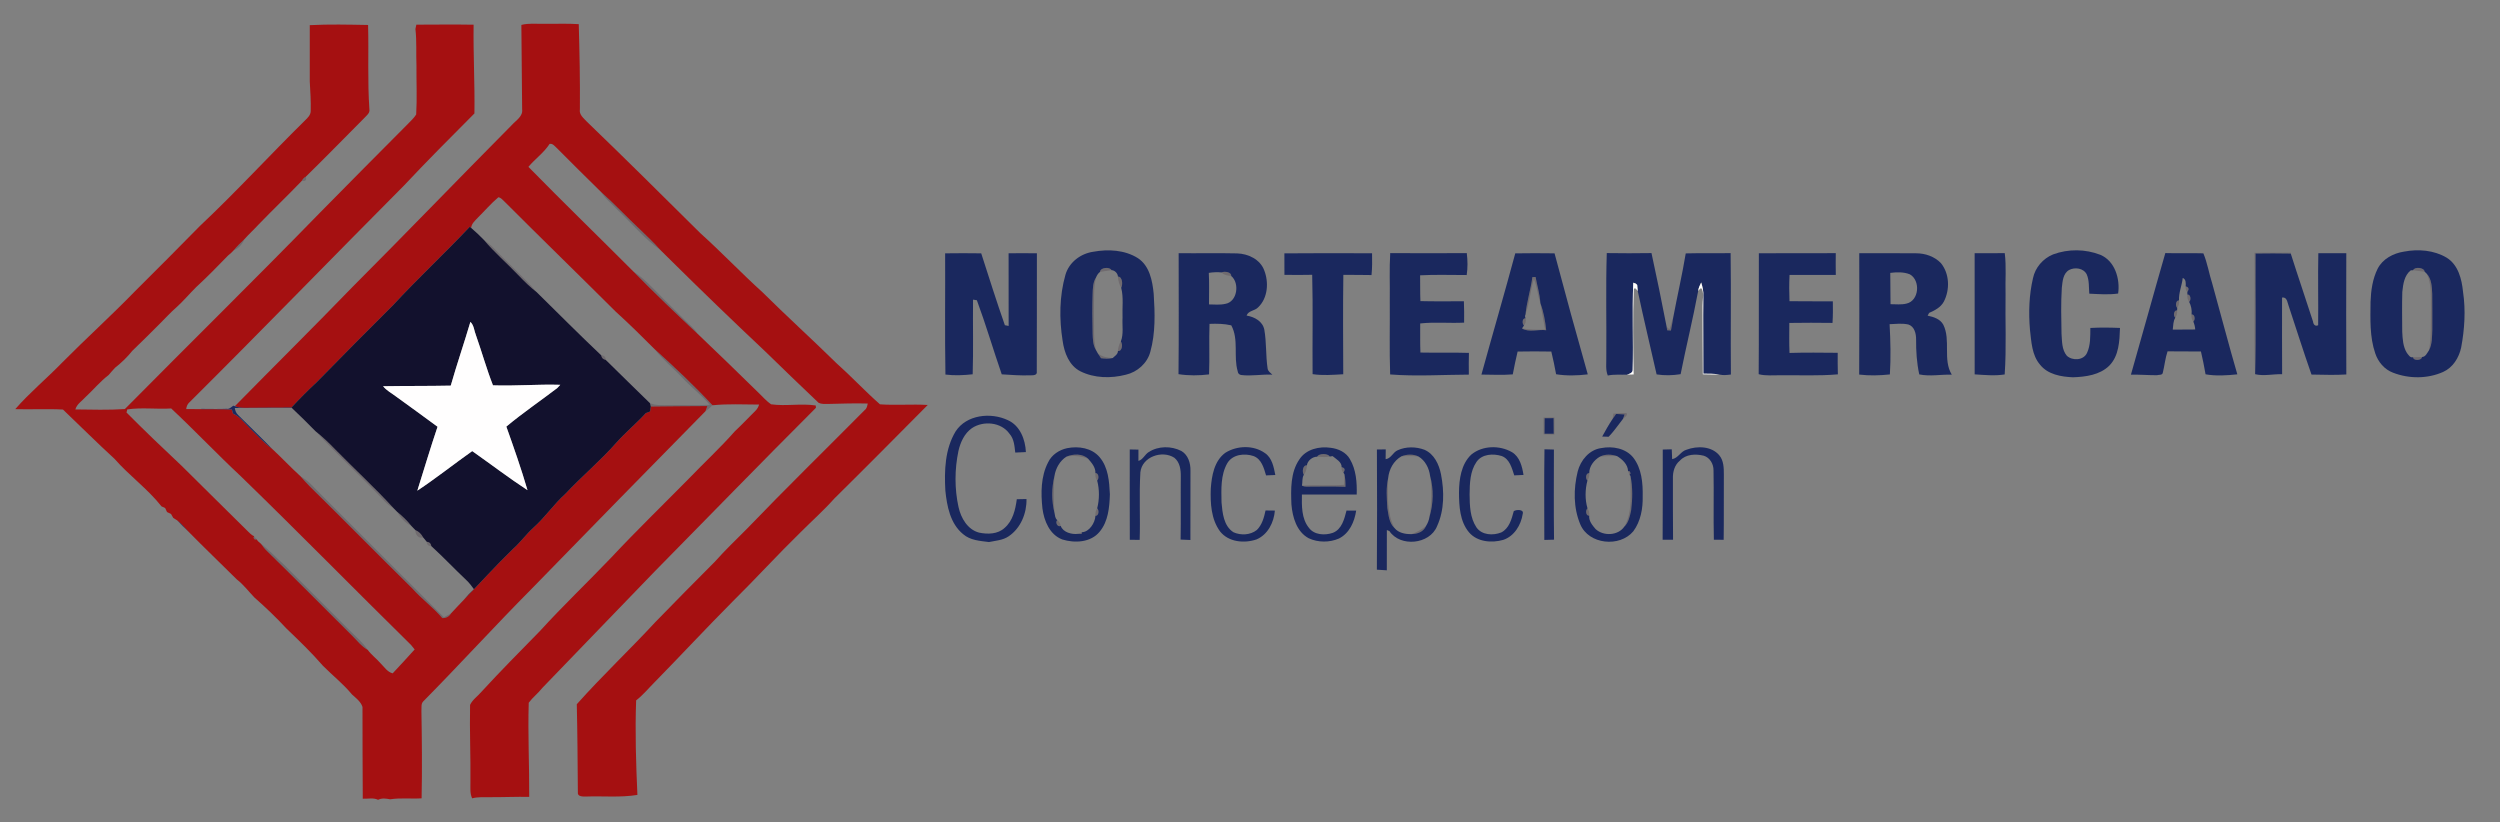 <?xml version="1.0" encoding="UTF-8" ?>
<!DOCTYPE svg PUBLIC "-//W3C//DTD SVG 1.1//EN" "http://www.w3.org/Graphics/SVG/1.1/DTD/svg11.dtd">
<svg width="1259pt" height="414pt" viewBox="0 0 1259 414" version="1.1" xmlns="http://www.w3.org/2000/svg">
<rect x="0" y="0" width="1259" height="414" fill="#808080" stroke="none"/>
<g id="#a51011ff">
<path fill="#a51011" opacity="1.00" d=" M 156.00 12.67 C 165.77 12.16 175.58 12.40 185.37 12.58 C 185.75 26.72 185.04 40.89 186.03 55.00 C 186.39 56.98 184.58 58.16 183.46 59.43 C 173.65 69.27 163.97 79.25 154.03 88.96 C 153.14 89.43 152.48 90.12 152.04 91.02 C 144.86 98.51 137.34 105.68 130.14 113.15 C 127.84 115.66 125.30 117.95 123.04 120.51 C 121.18 122.26 119.34 124.04 117.72 126.03 C 116.86 127.02 115.85 127.85 114.85 128.68 C 109.62 134.09 104.34 139.48 98.80 144.58 C 95.40 147.94 92.34 151.64 88.77 154.84 C 85.96 157.28 83.46 160.05 80.82 162.67 C 76.19 167.40 71.41 172.01 66.67 176.63 C 64.13 179.79 61.23 182.63 58.03 185.12 C 56.88 186.31 55.80 187.56 54.74 188.83 C 50.45 192.10 47.01 196.31 43.06 199.97 C 41.29 201.97 38.69 203.47 37.96 206.19 C 46.24 206.29 54.70 206.55 62.88 206.00 C 95.57 172.96 128.72 140.38 161.14 107.10 C 175.83 92.13 190.64 77.29 205.42 62.41 C 206.87 60.88 208.47 59.46 209.59 57.66 C 210.08 49.45 209.66 41.20 209.73 32.97 C 209.48 26.85 209.91 20.69 209.21 14.60 C 209.32 14.05 209.56 12.97 209.67 12.42 C 219.29 12.41 228.90 12.27 238.51 12.44 C 238.29 27.35 239.16 42.22 238.92 57.13 C 226.98 69.13 215.01 81.10 203.43 93.46 C 167.18 129.89 131.43 166.81 94.97 203.04 C 94.28 203.88 93.89 204.87 93.78 205.99 C 96.30 206.01 98.81 206.01 101.33 206.05 C 106.47 206.14 111.63 205.92 116.77 206.22 C 116.92 206.74 117.22 207.78 117.37 208.30 C 120.77 209.80 122.99 212.88 125.58 215.40 C 129.32 219.04 132.86 222.92 137.06 226.06 C 141.95 230.57 146.48 235.46 151.41 239.93 C 152.90 241.62 154.37 243.33 155.98 244.91 C 173.30 261.96 190.33 279.31 207.66 296.35 C 212.37 301.67 218.18 305.86 222.78 311.28 C 224.63 311.31 226.17 310.55 227.11 308.93 C 229.23 306.56 231.49 304.31 233.66 301.98 C 241.94 293.50 249.85 284.64 258.38 276.41 C 262.11 273.10 265.01 268.99 268.72 265.66 C 274.53 260.47 278.90 253.92 284.71 248.71 C 292.95 239.89 302.29 232.15 310.27 223.07 C 314.98 217.77 320.48 213.24 325.26 208.02 C 325.79 207.82 326.85 207.42 327.38 207.23 C 327.47 206.60 327.65 205.35 327.74 204.73 C 337.23 204.57 346.72 204.58 356.21 204.49 C 355.98 205.13 355.53 206.42 355.30 207.06 C 326.02 236.81 296.81 266.64 267.70 296.56 C 249.25 315.15 231.62 334.53 213.21 353.16 C 211.90 354.41 212.38 356.40 212.23 358.02 C 212.48 372.69 212.62 387.37 212.32 402.04 C 207.04 402.38 201.72 401.70 196.47 402.53 C 194.45 402.13 192.32 401.80 190.41 402.79 C 188.02 401.60 185.24 402.36 182.69 402.23 C 182.53 386.82 182.62 371.40 182.55 356.01 C 181.70 353.33 179.23 351.52 177.22 349.69 C 172.86 344.38 167.43 340.13 162.62 335.27 C 156.90 328.66 150.60 322.60 144.30 316.57 C 139.21 311.06 133.78 305.87 128.15 300.92 C 125.20 297.86 122.64 294.41 119.25 291.79 C 111.19 283.78 102.97 275.92 95.00 267.82 C 93.14 265.85 91.34 263.79 89.24 262.06 C 88.74 261.75 87.74 261.11 87.24 260.80 C 86.97 260.31 86.42 259.34 86.15 258.86 C 85.64 258.61 84.62 258.11 84.11 257.86 C 83.87 257.35 83.40 256.34 83.16 255.83 C 82.70 255.63 81.78 255.22 81.33 255.01 C 74.38 246.16 65.05 239.53 57.66 231.05 C 48.83 222.97 40.37 214.50 31.72 206.25 C 23.71 205.80 15.68 206.28 7.67 206.05 C 15.01 197.64 23.69 190.47 31.46 182.44 C 43.41 170.39 55.99 159.01 67.81 146.85 C 78.82 135.85 89.84 124.90 100.71 113.77 C 118.93 96.63 135.81 78.17 153.63 60.62 C 154.91 59.37 156.39 58.00 156.47 56.07 C 156.61 51.05 156.29 46.03 156.00 41.02 C 155.98 31.57 156.00 22.12 156.00 12.67 M 64.11 206.18 C 64.01 206.57 63.80 207.34 63.70 207.73 C 72.76 216.86 82.07 225.75 91.45 234.56 C 102.42 245.54 113.56 256.35 124.56 267.31 C 124.59 267.34 124.66 267.40 124.69 267.44 C 125.71 268.35 126.61 269.52 127.94 270.02 L 127.66 270.87 L 128.34 271.71 L 129.27 271.65 C 129.81 272.54 130.63 273.24 131.45 273.88 C 132.39 275.26 133.45 276.56 134.67 277.71 C 149.13 291.81 163.33 306.19 177.65 320.43 C 180.05 322.83 182.17 325.61 185.19 327.28 C 187.05 329.82 189.62 331.69 191.67 334.06 C 193.53 335.90 195.05 338.40 197.75 339.10 C 201.51 335.15 205.14 331.08 208.82 327.06 C 208.36 326.49 207.44 325.36 206.99 324.79 C 178.29 296.56 150.10 267.80 121.20 239.77 C 109.30 228.66 98.10 216.82 86.22 205.70 C 78.87 206.16 71.35 205.10 64.11 206.18 Z" />
<path fill="#a51011" opacity="1.00" d=" M 262.56 12.55 C 266.29 11.56 270.18 12.09 273.99 11.99 C 279.81 12.07 285.64 11.77 291.46 12.16 C 291.86 26.45 292.16 40.73 292.03 55.03 C 291.53 57.81 293.99 59.54 295.62 61.35 C 314.84 79.84 333.74 98.65 352.69 117.42 C 363.37 127.02 373.26 137.48 383.92 147.11 C 396.12 159.22 408.86 170.73 421.11 182.78 C 428.67 189.50 435.56 196.94 443.16 203.62 C 451.15 204.19 459.20 203.46 467.21 203.94 C 451.58 219.69 435.98 235.46 420.19 251.04 C 414.81 257.07 408.75 262.45 403.05 268.17 C 391.44 279.51 380.51 291.52 368.95 302.93 C 355.67 316.29 342.85 330.10 329.66 343.56 C 326.58 346.63 323.82 350.05 320.36 352.71 C 319.78 368.56 320.29 384.47 321.00 400.31 C 312.43 401.74 303.68 400.81 295.03 401.14 C 293.58 401.14 290.74 401.25 291.01 399.06 C 290.90 384.26 290.81 369.45 290.47 354.65 C 303.21 340.34 317.18 327.20 330.18 313.13 C 340.07 303.02 349.93 292.90 359.95 282.93 C 365.13 277.12 370.74 271.71 376.24 266.21 C 395.66 246.01 415.73 226.41 435.47 206.51 C 436.56 205.73 436.73 204.42 436.99 203.22 C 430.31 203.00 423.62 203.29 416.94 203.43 C 415.35 203.43 413.70 203.56 412.24 202.85 C 403.15 194.24 394.15 185.53 385.18 176.80 C 369.09 161.67 353.20 146.32 337.51 130.79 C 337.46 130.74 337.37 130.65 337.32 130.60 C 335.78 129.02 334.15 127.54 332.63 125.96 C 329.42 122.31 325.85 119.00 322.37 115.62 C 315.75 109.42 309.55 102.78 302.77 96.75 C 295.26 89.44 287.87 82.01 280.47 74.61 C 279.39 73.70 278.44 72.16 276.79 72.46 C 273.96 76.89 269.47 80.00 266.11 84.03 C 283.55 101.83 301.46 119.18 319.06 136.82 C 329.50 147.49 340.32 157.79 351.21 168.00 C 361.43 177.69 371.49 187.54 381.57 197.37 C 383.81 199.46 385.78 201.90 388.35 203.61 C 395.75 204.66 403.43 203.06 410.80 204.20 C 410.82 204.49 410.88 205.08 410.91 205.37 C 383.64 232.61 356.79 260.28 329.73 287.75 C 310.81 307.25 292.03 326.90 273.12 346.43 C 271.03 349.09 268.28 351.20 266.27 353.89 C 265.78 369.68 266.60 385.50 266.51 401.30 C 260.01 401.19 253.50 401.49 246.99 401.46 C 243.91 401.52 240.78 401.23 237.77 402.04 C 236.58 399.53 236.95 396.71 236.91 394.03 C 237.06 381.02 236.45 368.00 236.73 354.99 C 237.93 352.36 240.54 350.65 242.39 348.46 C 251.99 337.99 262.00 327.92 271.93 317.77 C 283.48 305.08 295.92 293.24 307.77 280.84 C 320.50 267.22 333.89 254.25 346.97 240.97 C 354.63 232.99 362.78 225.48 370.09 217.17 C 373.69 213.83 377.00 210.22 380.51 206.80 C 381.35 205.94 381.94 204.92 382.28 203.74 C 374.46 203.72 366.59 203.28 358.81 204.10 C 349.62 194.20 339.74 184.93 329.71 175.88 C 323.28 169.41 316.77 163.03 310.03 156.90 C 291.48 138.41 272.69 120.17 254.19 101.64 C 253.20 100.79 252.36 99.54 250.98 99.34 C 247.26 102.47 244.10 106.20 240.65 109.60 C 239.27 111.13 237.44 112.56 237.28 114.79 C 237.11 114.63 236.77 114.33 236.60 114.18 C 223.95 127.64 210.38 140.21 197.85 153.79 C 184.98 166.62 172.15 179.49 159.46 192.51 C 155.05 196.60 150.82 200.86 146.73 205.27 C 138.82 205.23 130.91 205.39 123.00 205.40 C 121.38 205.43 119.78 205.14 118.27 204.56 C 137.95 184.50 157.93 164.76 177.46 144.56 C 204.46 117.53 230.94 90.00 257.84 62.88 C 259.91 60.57 263.44 58.59 262.95 54.99 C 262.82 40.85 262.71 26.70 262.56 12.55 Z" />
</g>
<g id="#3c24353b">
<path fill="#3c2435" opacity="0.23" d=" M 152.04 91.02 C 152.48 90.12 153.14 89.43 154.03 88.96 C 154.48 90.77 153.82 91.46 152.04 91.02 Z" />
<path fill="#3c2435" opacity="0.23" d=" M 302.77 96.75 C 309.55 102.78 315.75 109.42 322.37 115.62 C 325.85 119.00 329.42 122.31 332.63 125.96 C 324.50 120.30 318.19 112.42 310.96 105.68 C 308.28 102.67 304.84 100.27 302.77 96.75 Z" />
<path fill="#3c2435" opacity="0.23" d=" M 117.72 126.03 C 119.34 124.04 121.18 122.26 123.04 120.51 C 122.08 122.97 120.21 125.07 117.72 126.03 Z" />
<path fill="#3c2435" opacity="0.23" d=" M 243.65 120.78 C 245.87 122.40 248.02 124.12 249.85 126.20 C 256.51 133.31 263.96 139.68 270.26 147.13 C 267.00 144.62 264.08 141.72 261.23 138.76 C 255.46 132.68 249.04 127.21 243.65 120.78 Z" />
<path fill="#3c2435" opacity="0.23" d=" M 1135.40 127.30 C 1141.51 127.24 1147.62 127.29 1153.74 127.25 L 1153.63 127.71 C 1147.72 127.58 1141.81 127.60 1135.91 127.69 C 1135.77 147.94 1136.21 168.21 1135.68 188.44 L 1135.64 189.00 C 1135.11 168.45 1135.62 147.86 1135.40 127.30 Z" />
<path fill="#3c2435" opacity="0.23" d=" M 337.32 130.60 C 337.37 130.65 337.46 130.74 337.51 130.79 C 337.46 130.74 337.37 130.65 337.32 130.60 Z" />
<path fill="#3c2435" opacity="0.23" d=" M 553.99 136.92 C 554.00 134.65 558.97 134.25 559.75 136.05 C 557.83 136.37 555.91 136.66 553.99 136.92 Z" />
<path fill="#3c2435" opacity="0.23" d=" M 1215.24 136.09 C 1215.94 134.20 1220.88 134.65 1221.03 136.81 C 1219.08 136.62 1217.14 136.39 1215.24 136.09 Z" />
<path fill="#3c2435" opacity="0.23" d=" M 319.06 136.82 C 323.75 139.72 327.49 143.82 331.36 147.68 C 335.75 152.24 340.37 156.58 344.82 161.09 C 346.98 163.35 349.64 165.22 351.21 168.00 C 340.32 157.79 329.50 147.49 319.06 136.82 Z" />
<path fill="#3c2435" opacity="0.23" d=" M 615.20 137.19 C 616.67 136.49 620.19 136.95 620.04 138.99 C 618.32 138.74 616.39 138.62 615.20 137.19 Z" />
<path fill="#3c2435" opacity="0.23" d=" M 1222.08 137.81 C 1224.63 140.54 1224.68 144.51 1224.87 148.02 C 1224.96 154.03 1224.90 160.04 1224.91 166.05 C 1224.74 169.53 1224.93 173.23 1223.24 176.41 C 1224.51 169.35 1224.11 162.15 1224.22 155.01 C 1224.09 149.24 1224.66 143.17 1222.08 137.81 Z" />
<path fill="#3c2435" opacity="0.23" d=" M 563.00 139.27 C 565.31 139.30 565.52 143.34 564.63 144.94 C 563.60 143.20 563.10 141.27 563.00 139.27 Z" />
<path fill="#3c2435" opacity="0.23" d=" M 771.71 139.54 C 772.11 139.53 772.92 139.51 773.32 139.50 C 774.10 143.83 775.45 148.07 775.71 152.49 C 774.29 148.56 774.08 144.30 772.46 140.45 C 770.64 146.31 770.35 152.55 768.25 158.34 C 768.86 151.98 770.87 145.86 771.71 139.54 Z" />
<path fill="#3c2435" opacity="0.23" d=" M 550.24 148.01 C 550.36 145.21 550.34 142.23 551.93 139.78 C 550.56 145.75 551.06 151.91 550.91 157.98 C 551.07 164.06 550.56 170.24 551.90 176.23 C 550.38 173.74 550.34 170.76 550.24 167.95 C 550.07 161.30 550.04 154.65 550.24 148.01 Z" />
<path fill="#3c2435" opacity="0.23" d=" M 1100.70 144.21 C 1102.28 144.62 1102.56 145.57 1101.54 147.06 C 1100.79 146.24 1100.51 145.29 1100.70 144.21 Z" />
<path fill="#3c2435" opacity="0.23" d=" M 1101.58 148.33 C 1103.26 148.13 1103.56 151.14 1102.46 152.03 C 1101.66 150.96 1101.40 149.64 1101.58 148.33 Z" />
<path fill="#3c2435" opacity="0.23" d=" M 1096.45 155.05 C 1095.39 154.12 1095.68 151.17 1097.34 151.29 C 1097.60 152.62 1097.21 153.95 1096.45 155.05 Z" />
<path fill="#3c2435" opacity="0.23" d=" M 775.80 152.88 C 777.39 157.18 778.18 161.75 778.66 166.30 C 774.68 165.74 770.00 167.58 766.48 165.40 C 770.32 166.03 774.22 166.18 778.11 165.92 C 777.36 161.57 776.38 157.26 775.80 152.88 Z" />
<path fill="#3c2435" opacity="0.23" d=" M 1095.48 160.01 C 1094.32 159.10 1094.69 156.12 1096.40 156.30 C 1096.53 157.61 1096.24 158.93 1095.48 160.01 Z" />
<path fill="#3c2435" opacity="0.23" d=" M 1103.68 158.36 C 1105.34 158.10 1105.68 161.10 1104.56 161.96 C 1103.80 160.91 1103.37 159.64 1103.68 158.36 Z" />
<path fill="#3c2435" opacity="0.23" d=" M 767.47 163.92 C 766.43 163.06 766.54 160.11 768.23 160.32 C 768.65 161.56 768.28 162.93 767.47 163.92 Z" />
<path fill="#3c2435" opacity="0.23" d=" M 842.56 159.95 L 842.58 160.17 C 842.27 162.28 841.90 164.38 841.48 166.46 C 841.01 166.43 840.08 166.37 839.61 166.34 C 839.51 165.76 839.30 164.59 839.20 164.01 C 839.50 164.82 840.03 165.40 840.77 165.75 C 841.47 163.85 841.87 161.86 842.56 159.95 Z" />
<path fill="#3c2435" opacity="0.23" d=" M 562.99 176.76 C 563.07 175.06 563.54 173.41 564.45 171.96 C 565.53 173.27 565.16 177.09 562.99 176.76 Z" />
<path fill="#3c2435" opacity="0.23" d=" M 329.71 175.88 C 339.74 184.93 349.62 194.20 358.81 204.10 C 357.74 205.20 356.59 206.22 355.30 207.06 C 355.53 206.42 355.98 205.13 356.21 204.49 C 346.72 204.58 337.23 204.57 327.74 204.73 C 327.64 204.31 327.44 203.48 327.33 203.06 C 330.40 204.32 333.77 203.97 337.01 203.99 C 343.82 203.87 350.63 204.14 357.45 203.86 C 353.25 198.96 348.07 195.03 343.68 190.30 C 339.12 185.40 333.76 181.24 329.71 175.88 Z" />
<path fill="#3c2435" opacity="0.23" d=" M 552.86 177.96 C 554.97 179.70 557.67 180.20 560.33 180.31 C 558.41 180.78 556.43 180.65 554.49 180.41 C 553.95 179.58 553.41 178.76 552.86 177.96 Z" />
<path fill="#3c2435" opacity="0.23" d=" M 302.75 178.92 C 304.25 178.96 305.01 179.74 305.04 181.24 C 303.72 181.01 302.95 180.23 302.75 178.92 Z" />
<path fill="#3c2435" opacity="0.23" d=" M 1215.23 179.90 C 1216.71 179.83 1218.20 179.80 1219.72 179.79 C 1219.60 181.64 1215.27 181.83 1215.23 179.90 Z" />
<path fill="#3c2435" opacity="0.23" d=" M 812.50 208.31 C 814.70 208.11 816.92 207.88 819.14 208.01 C 819.87 209.38 818.09 210.12 817.35 210.93 C 817.54 210.38 817.94 209.27 818.14 208.72 C 817.07 208.66 814.94 208.53 813.87 208.46 C 813.28 209.28 812.70 210.10 812.14 210.93 C 812.23 210.27 812.41 208.96 812.50 208.31 Z" />
<path fill="#3c2435" opacity="0.23" d=" M 777.32 210.27 C 779.14 210.25 780.97 210.24 782.81 210.23 C 782.86 213.10 782.86 215.98 782.80 218.86 C 780.97 218.81 779.15 218.77 777.34 218.74 C 777.35 215.91 777.35 213.09 777.32 210.27 M 777.88 210.62 C 777.83 213.22 777.81 215.82 777.82 218.42 C 779.36 218.42 780.90 218.42 782.45 218.42 C 782.44 215.81 782.42 213.20 782.39 210.58 C 780.87 210.59 779.37 210.61 777.88 210.62 Z" />
<path fill="#3c2435" opacity="0.23" d=" M 158.83 217.11 C 162.36 219.91 165.64 223.00 168.75 226.26 C 178.55 236.24 188.90 245.72 198.32 256.06 C 196.66 255.04 195.05 253.93 193.73 252.49 C 182.36 240.43 170.12 229.23 158.83 217.11 Z" />
<path fill="#3c2435" opacity="0.23" d=" M 537.07 229.96 C 540.51 228.52 545.12 228.35 548.00 231.05 C 544.52 229.65 540.75 229.30 537.07 229.96 Z" />
<path fill="#3c2435" opacity="0.23" d=" M 663.32 230.00 C 664.13 228.25 668.76 228.23 669.66 229.92 C 667.56 230.36 665.42 230.15 663.32 230.00 Z" />
<path fill="#3c2435" opacity="0.23" d=" M 705.70 229.83 C 708.46 228.72 711.62 228.59 714.35 229.89 C 711.47 229.64 708.57 229.61 705.70 229.83 Z" />
<path fill="#3c2435" opacity="0.23" d=" M 805.76 229.95 C 808.46 228.61 811.53 228.77 814.34 229.70 C 811.47 229.62 808.61 229.70 805.76 229.95 Z" />
<path fill="#3c2435" opacity="0.23" d=" M 656.62 239.10 C 655.64 237.75 656.02 234.11 658.15 234.36 C 658.15 236.07 657.64 237.72 656.62 239.10 Z" />
<path fill="#3c2435" opacity="0.23" d=" M 675.65 235.27 C 677.27 235.61 677.57 236.53 676.54 238.03 C 675.78 237.25 675.48 236.33 675.65 235.27 Z" />
<path fill="#3c2435" opacity="0.23" d=" M 819.89 237.20 L 820.77 237.39 L 821.16 238.40 L 820.64 239.17 C 820.45 238.68 820.08 237.69 819.89 237.20 Z" />
<path fill="#3c2435" opacity="0.23" d=" M 551.65 238.24 C 553.34 238.13 553.60 241.09 552.53 242.02 C 551.74 240.91 551.47 239.57 551.65 238.24 Z" />
<path fill="#3c2435" opacity="0.23" d=" M 799.44 241.99 C 798.30 241.10 798.60 238.04 800.34 238.31 C 800.51 239.61 800.15 240.90 799.44 241.99 Z" />
<path fill="#3c2435" opacity="0.23" d=" M 677.06 238.82 C 677.48 240.90 677.61 243.03 677.57 245.15 C 671.03 244.90 664.49 245.07 657.96 245.08 C 657.15 245.09 656.38 244.92 655.66 244.57 C 662.74 244.12 669.85 244.71 676.93 244.14 C 676.97 242.36 677.04 240.59 677.06 238.82 Z" />
<path fill="#3c2435" opacity="0.23" d=" M 151.41 239.93 C 155.59 242.18 158.51 246.00 161.86 249.24 C 182.41 269.79 202.93 290.35 223.53 310.84 C 224.72 310.21 225.92 309.58 227.11 308.93 C 226.17 310.55 224.63 311.31 222.78 311.28 C 218.18 305.86 212.37 301.67 207.66 296.35 C 190.33 279.31 173.30 261.96 155.98 244.91 C 154.37 243.33 152.90 241.62 151.41 239.93 Z" />
<path fill="#3c2435" opacity="0.23" d=" M 531.04 258.29 C 529.54 252.26 529.55 245.75 531.02 239.72 C 530.54 245.90 530.59 252.11 531.04 258.29 Z" />
<path fill="#3c2435" opacity="0.23" d=" M 720.20 239.71 C 722.04 246.32 721.87 253.63 719.91 260.19 C 720.88 253.38 721.19 246.54 720.20 239.71 Z" />
<path fill="#3c2435" opacity="0.23" d=" M 821.09 239.61 C 822.28 245.33 822.16 251.28 821.43 257.05 C 820.80 259.93 820.19 263.11 817.99 265.24 C 822.41 257.39 820.91 248.21 821.09 239.61 Z" />
<path fill="#3c2435" opacity="0.23" d=" M 698.67 255.90 C 698.38 250.88 697.93 245.71 699.08 240.77 C 698.92 249.23 698.25 258.14 702.27 265.92 C 699.51 263.38 699.29 259.36 698.67 255.90 Z" />
<path fill="#3c2435" opacity="0.23" d=" M 551.66 259.76 C 551.50 258.42 551.81 257.09 552.55 255.97 C 553.62 256.90 553.38 259.90 551.66 259.76 Z" />
<path fill="#3c2435" opacity="0.23" d=" M 799.47 256.00 C 800.20 257.07 800.52 258.38 800.33 259.68 C 798.60 259.94 798.34 256.88 799.47 256.00 Z" />
<path fill="#3c2435" opacity="0.23" d=" M 199.98 257.73 C 202.67 259.89 205.15 262.30 207.30 265.01 C 204.17 263.36 201.64 260.85 199.98 257.73 Z" />
<path fill="#3c2435" opacity="0.23" d=" M 532.45 261.91 C 533.37 262.63 534.02 263.64 534.17 264.82 C 532.59 265.75 531.22 262.95 532.45 261.91 Z" />
<path fill="#3c2435" opacity="0.23" d=" M 710.79 268.98 C 713.46 268.08 715.94 266.69 718.13 264.91 C 716.84 267.88 713.82 268.92 710.79 268.98 Z" />
<path fill="#3c2435" opacity="0.23" d=" M 803.50 266.39 C 803.53 266.41 803.58 266.47 803.61 266.50 C 803.58 266.47 803.53 266.41 803.50 266.39 Z" />
<path fill="#3c2435" opacity="0.23" d=" M 209.18 266.95 C 210.95 267.64 212.23 269.01 213.11 270.66 C 210.64 271.34 209.11 269.20 209.18 266.95 Z" />
<path fill="#3c2435" opacity="0.23" d=" M 542.95 268.84 C 543.42 268.64 544.36 268.23 544.83 268.03 L 544.69 268.90 C 544.26 268.88 543.39 268.86 542.95 268.84 Z" />
<path fill="#3c2435" opacity="0.23" d=" M 127.94 270.02 C 128.27 270.42 128.93 271.24 129.27 271.65 L 128.34 271.71 L 127.66 270.87 L 127.94 270.02 Z" />
<path fill="#3c2435" opacity="0.23" d=" M 214.90 272.83 C 216.23 272.95 217.01 273.68 217.22 275.02 C 215.75 275.03 214.97 274.30 214.90 272.83 Z" />
<path fill="#3c2435" opacity="0.23" d=" M 131.45 273.88 C 135.56 276.93 138.96 280.78 142.79 284.15 C 153.98 295.31 165.16 306.49 176.31 317.69 C 179.38 320.78 182.78 323.60 185.19 327.28 C 182.17 325.61 180.05 322.83 177.65 320.43 C 163.33 306.19 149.13 291.81 134.67 277.71 C 133.45 276.56 132.39 275.26 131.45 273.88 Z" />
</g>
<g id="#12112dff">
<path fill="#12112d" opacity="1.00" d=" M 236.60 114.18 C 236.77 114.33 237.11 114.63 237.28 114.79 C 239.50 116.68 241.61 118.68 243.65 120.78 C 249.04 127.21 255.46 132.68 261.23 138.76 C 264.08 141.72 267.00 144.62 270.26 147.13 C 281.06 157.75 291.74 168.51 302.75 178.92 C 302.95 180.23 303.72 181.01 305.04 181.24 C 312.49 188.49 319.84 195.85 327.33 203.06 C 327.44 203.48 327.64 204.31 327.74 204.73 C 327.65 205.35 327.47 206.60 327.38 207.23 C 326.85 207.42 325.79 207.82 325.26 208.02 C 320.48 213.24 314.98 217.77 310.27 223.07 C 302.29 232.15 292.95 239.89 284.71 248.71 C 278.90 253.92 274.53 260.47 268.72 265.66 C 265.01 268.99 262.11 273.10 258.38 276.41 C 249.85 284.64 241.94 293.50 233.66 301.98 C 235.21 300.11 236.89 298.35 238.67 296.70 C 237.51 295.10 236.31 293.51 234.87 292.16 C 228.90 286.53 223.27 280.55 217.22 275.02 C 217.01 273.68 216.23 272.95 214.90 272.83 C 214.29 272.11 213.69 271.39 213.11 270.66 C 212.23 269.01 210.95 267.64 209.18 266.95 C 208.55 266.30 207.92 265.65 207.30 265.01 C 205.15 262.30 202.67 259.89 199.98 257.73 C 199.42 257.17 198.87 256.61 198.32 256.06 C 188.90 245.72 178.55 236.24 168.75 226.26 C 165.64 223.00 162.36 219.91 158.83 217.11 C 154.94 213.15 151.01 209.23 146.96 205.44 L 146.73 205.27 C 150.82 200.86 155.05 196.60 159.46 192.51 C 172.15 179.49 184.98 166.62 197.85 153.79 C 210.38 140.21 223.95 127.64 236.60 114.18 M 236.89 162.10 C 233.73 172.84 230.06 183.43 227.00 194.20 C 215.64 194.44 204.28 194.31 192.92 194.50 C 194.66 196.68 197.18 197.97 199.37 199.63 C 206.36 204.72 213.40 209.75 220.35 214.91 C 216.74 225.57 213.55 236.37 210.16 247.11 C 219.61 240.84 228.54 233.73 237.81 227.17 C 247.10 233.71 256.15 240.62 265.65 246.85 C 262.50 236.06 258.76 225.43 254.99 214.83 C 263.22 207.96 272.13 201.92 280.64 195.41 C 281.02 195.01 281.78 194.20 282.16 193.79 C 270.85 193.44 259.55 194.45 248.26 194.05 C 245.03 185.82 242.68 177.28 239.73 168.95 C 238.77 166.67 238.77 163.89 236.89 162.10 Z" />
<path fill="#12112d" opacity="1.00" d=" M 124.56 267.31 C 124.59 267.34 124.66 267.40 124.69 267.44 C 124.66 267.40 124.59 267.34 124.56 267.31 Z" />
</g>
<g id="#1a285eff">
<path fill="#1a285e" opacity="1.00" d=" M 550.59 126.78 C 558.09 125.41 566.40 125.84 573.01 129.98 C 578.95 133.87 580.36 141.40 581.00 147.97 C 581.63 157.70 581.95 167.72 579.30 177.19 C 577.75 182.95 572.78 187.35 567.03 188.69 C 559.51 190.64 551.09 190.50 544.05 186.97 C 538.39 184.10 535.95 177.56 535.14 171.63 C 533.39 160.61 533.49 149.14 536.56 138.37 C 538.40 132.06 544.21 127.69 550.59 126.78 M 553.99 136.92 C 552.99 137.61 552.40 138.70 551.93 139.78 C 550.34 142.23 550.36 145.21 550.24 148.01 C 550.04 154.65 550.07 161.30 550.24 167.95 C 550.34 170.76 550.38 173.74 551.90 176.23 C 552.14 176.66 552.62 177.52 552.86 177.96 C 553.41 178.76 553.95 179.58 554.49 180.41 C 556.43 180.65 558.41 180.78 560.33 180.31 C 561.39 179.32 563.02 178.41 562.99 176.76 C 565.16 177.09 565.53 173.27 564.45 171.96 C 565.93 168.20 565.08 163.98 565.31 160.02 C 565.09 155.00 565.91 149.84 564.63 144.94 C 565.52 143.34 565.31 139.30 563.00 139.27 C 562.90 137.65 561.39 136.09 559.75 136.05 C 558.97 134.25 554.00 134.65 553.99 136.92 Z" />
<path fill="#1a285e" opacity="1.00" d=" M 1033.96 128.11 C 1041.56 125.29 1050.18 125.38 1057.73 128.32 C 1065.10 131.41 1067.76 140.51 1066.69 147.82 C 1061.94 148.52 1056.98 148.11 1052.17 147.89 C 1051.88 144.65 1052.21 141.22 1050.88 138.19 C 1049.27 135.00 1044.94 134.44 1042.02 135.95 C 1038.89 137.76 1038.70 141.74 1038.33 144.93 C 1037.85 152.61 1038.03 160.32 1038.18 168.01 C 1038.47 171.80 1038.26 176.09 1040.87 179.18 C 1043.70 181.77 1049.19 181.55 1050.98 177.82 C 1052.84 173.90 1052.66 169.40 1052.70 165.16 C 1057.67 164.87 1062.65 164.95 1067.63 165.15 C 1067.39 171.73 1067.15 179.25 1062.17 184.21 C 1057.40 188.86 1050.31 189.78 1043.96 190.00 C 1038.02 189.76 1031.27 188.60 1027.37 183.65 C 1023.21 178.81 1023.01 172.09 1022.29 166.07 C 1021.56 157.43 1021.83 148.62 1023.80 140.15 C 1024.91 134.75 1028.86 130.16 1033.96 128.11 Z" />
<path fill="#1a285e" opacity="1.00" d=" M 1210.57 126.73 C 1217.80 125.33 1225.78 125.95 1232.19 129.80 C 1237.98 133.43 1239.75 140.57 1240.38 146.95 C 1241.78 156.27 1241.17 165.78 1239.44 175.02 C 1238.34 180.16 1235.28 185.11 1230.34 187.32 C 1222.44 190.83 1213.12 190.80 1205.11 187.68 C 1200.79 186.06 1197.59 182.25 1196.17 177.93 C 1193.32 169.61 1193.72 160.68 1193.81 152.01 C 1194.00 146.33 1194.82 140.49 1197.37 135.35 C 1199.89 130.38 1205.23 127.57 1210.57 126.73 M 1215.24 136.09 L 1214.08 136.13 C 1210.78 138.66 1210.22 143.13 1209.80 146.97 C 1209.60 153.64 1209.73 160.30 1209.76 166.97 C 1209.94 170.62 1210.12 174.56 1212.12 177.75 C 1212.91 178.68 1213.69 180.33 1215.23 179.90 C 1215.27 181.83 1219.60 181.64 1219.72 179.79 C 1221.53 179.76 1222.34 177.70 1223.24 176.41 C 1224.93 173.23 1224.74 169.53 1224.91 166.05 C 1224.90 160.04 1224.96 154.03 1224.87 148.02 C 1224.68 144.51 1224.63 140.54 1222.08 137.81 C 1221.82 137.56 1221.29 137.06 1221.03 136.81 C 1220.88 134.65 1215.94 134.20 1215.24 136.09 Z" />
<path fill="#1a285e" opacity="1.00" d=" M 700.12 127.46 C 712.96 127.52 725.81 127.58 738.66 127.46 C 739.14 131.13 739.17 134.85 738.63 138.51 C 730.81 138.54 722.98 138.22 715.17 138.65 C 715.25 142.98 715.13 147.31 715.32 151.64 C 722.61 151.84 729.92 151.70 737.22 151.72 C 737.38 155.31 737.35 158.89 737.33 162.48 C 729.96 162.86 722.55 162.08 715.21 162.89 C 715.24 167.77 715.13 172.66 715.32 177.54 C 723.46 177.72 731.61 177.45 739.75 177.72 C 739.65 181.36 739.65 185.01 739.71 188.66 C 726.51 188.71 713.27 189.61 700.08 188.57 C 699.65 176.06 700.01 163.54 699.89 151.02 C 700.01 143.17 699.62 135.30 700.12 127.46 Z" />
<path fill="#1a285e" opacity="1.00" d=" M 809.17 127.45 C 816.67 127.58 824.18 127.56 831.69 127.45 C 834.32 139.61 836.85 151.79 839.20 164.01 C 839.30 164.59 839.51 165.76 839.61 166.34 C 840.08 166.37 841.01 166.43 841.48 166.46 C 841.90 164.38 842.27 162.28 842.58 160.17 C 844.62 149.30 847.14 138.52 848.94 127.61 C 856.47 127.39 864.01 127.64 871.54 127.46 C 871.83 147.84 871.49 168.23 871.68 188.61 C 869.78 188.83 867.85 189.11 865.99 188.63 C 863.29 188.11 860.52 188.23 857.80 188.17 C 857.87 175.11 857.62 162.04 857.81 148.98 C 857.93 146.67 857.41 144.42 856.72 142.24 C 856.03 143.62 855.34 145.02 855.19 146.58 C 852.58 160.60 849.13 174.44 846.36 188.43 C 842.35 189.09 838.28 189.17 834.27 188.55 C 831.13 174.56 827.74 160.62 824.78 146.59 C 824.68 145.56 824.58 144.53 824.50 143.51 L 823.81 142.83 C 823.48 142.71 822.83 142.48 822.51 142.36 C 821.88 156.93 822.61 171.52 822.21 186.09 C 822.33 187.79 820.58 188.27 819.32 188.68 C 816.12 188.80 812.86 188.43 809.69 189.12 C 808.47 186.23 809.01 183.04 808.93 180.00 C 809.10 162.49 808.62 144.95 809.17 127.45 Z" />
<path fill="#1a285e" opacity="1.00" d=" M 1090.46 127.45 C 1096.84 127.65 1103.23 127.37 1109.61 127.58 C 1111.68 132.47 1112.48 137.90 1114.14 142.99 C 1118.36 158.15 1122.31 173.40 1126.72 188.52 C 1121.41 189.07 1115.99 189.44 1110.72 188.50 C 1110.07 184.64 1109.27 180.81 1108.39 177.00 C 1102.78 176.93 1097.18 177.03 1091.58 176.93 C 1090.41 180.40 1090.09 184.07 1089.21 187.61 C 1089.06 189.08 1087.14 188.64 1086.19 188.96 C 1081.83 188.97 1077.49 188.59 1073.13 188.69 C 1078.98 168.30 1084.57 147.83 1090.46 127.45 M 1099.22 139.97 C 1098.82 143.77 1097.14 147.44 1097.34 151.29 C 1095.68 151.17 1095.39 154.12 1096.45 155.05 L 1096.40 156.30 C 1094.69 156.12 1094.32 159.10 1095.48 160.01 C 1094.36 161.80 1094.47 163.99 1094.20 166.00 C 1097.96 165.98 1101.73 165.99 1105.51 165.93 C 1105.42 164.54 1105.10 163.21 1104.56 161.96 C 1105.68 161.10 1105.34 158.10 1103.68 158.36 C 1103.92 156.20 1103.46 153.94 1102.46 152.03 C 1103.56 151.14 1103.26 148.13 1101.58 148.33 L 1101.54 147.06 C 1102.56 145.57 1102.28 144.62 1100.70 144.21 C 1100.81 142.75 1100.94 140.58 1099.22 139.97 Z" />
<path fill="#1a285e" opacity="1.00" d=" M 475.97 127.58 C 482.03 127.47 488.08 127.51 494.14 127.58 C 498.04 139.66 501.85 151.79 506.05 163.77 C 506.52 163.86 507.47 164.04 507.95 164.14 C 507.94 151.94 507.94 139.75 507.93 127.55 C 512.68 127.49 517.43 127.50 522.18 127.56 C 522.13 147.42 522.22 167.28 522.12 187.13 C 522.46 189.06 520.20 189.03 518.94 189.01 C 514.11 189.19 509.30 188.82 504.48 188.52 C 500.20 176.12 496.50 163.51 491.96 151.21 C 491.48 151.13 490.50 150.97 490.02 150.89 C 489.88 163.42 490.23 175.97 489.84 188.49 C 485.28 188.99 480.68 189.20 476.12 188.63 C 475.77 168.29 476.07 147.93 475.97 127.58 Z" />
<path fill="#1a285e" opacity="1.00" d=" M 593.57 127.50 C 603.37 127.62 613.18 127.38 622.99 127.61 C 628.55 127.76 634.62 130.61 636.65 136.12 C 639.05 142.16 638.51 150.12 633.60 154.77 C 631.95 156.58 628.63 156.40 627.79 158.92 C 631.70 159.58 635.83 161.74 636.70 165.97 C 637.85 172.41 637.39 179.05 638.36 185.54 C 638.52 186.97 639.81 187.76 640.76 188.68 C 635.50 188.41 630.24 189.52 624.99 188.85 C 623.97 188.63 623.41 188.00 623.30 186.96 C 621.09 179.42 623.95 171.02 620.08 163.85 C 616.48 163.00 612.78 162.97 609.11 163.10 C 608.80 171.58 609.22 180.07 608.88 188.55 C 603.76 189.17 598.58 189.22 593.49 188.43 C 593.71 168.12 593.56 147.81 593.57 127.50 M 608.75 137.42 C 609.05 142.71 608.83 148.01 608.85 153.30 C 611.55 153.32 614.32 153.64 616.99 153.04 C 623.17 152.08 624.39 142.52 620.04 138.99 C 620.19 136.95 616.67 136.49 615.20 137.19 C 613.04 136.98 610.88 137.08 608.75 137.42 Z" />
<path fill="#1a285e" opacity="1.00" d=" M 646.82 127.59 C 661.54 127.44 676.25 127.51 690.97 127.55 C 691.04 131.20 691.07 134.87 690.70 138.52 C 685.97 138.41 681.24 138.46 676.51 138.43 C 676.28 155.11 676.39 171.79 676.46 188.47 C 671.32 188.77 666.14 189.19 661.02 188.42 C 660.87 171.74 661.26 155.06 660.82 138.39 C 656.16 138.50 651.50 138.48 646.84 138.41 C 646.82 134.80 646.82 131.19 646.82 127.59 Z" />
<path fill="#1a285e" opacity="1.00" d=" M 763.09 127.59 C 769.68 127.48 776.28 127.49 782.87 127.58 C 788.27 147.94 793.85 168.26 799.60 188.53 C 794.31 189.17 788.92 189.32 783.65 188.47 C 783.00 184.63 782.12 180.83 781.24 177.04 C 775.58 176.93 769.92 176.93 764.27 177.04 C 763.33 180.85 762.60 184.70 761.83 188.54 C 756.57 188.97 751.31 188.66 746.05 188.64 C 751.66 168.27 757.61 147.99 763.09 127.59 M 771.71 139.54 C 770.87 145.86 768.86 151.98 768.25 158.34 L 767.98 159.17 L 768.23 160.32 C 766.54 160.11 766.43 163.06 767.47 163.92 L 766.48 165.40 C 770.00 167.58 774.68 165.74 778.66 166.30 C 778.18 161.75 777.39 157.18 775.80 152.88 L 775.71 152.49 C 775.45 148.07 774.10 143.83 773.32 139.50 C 772.92 139.51 772.11 139.53 771.71 139.54 Z" />
<path fill="#1a285e" opacity="1.00" d=" M 885.76 127.54 C 898.67 127.47 911.58 127.56 924.50 127.49 C 924.44 131.14 924.45 134.79 924.51 138.44 C 916.74 138.52 908.98 138.42 901.21 138.47 C 901.00 142.87 901.01 147.28 901.19 151.68 C 908.46 151.81 915.74 151.67 923.02 151.76 C 923.08 155.38 923.09 159.00 922.85 162.62 C 915.60 162.54 908.35 162.49 901.10 162.63 C 901.10 167.66 900.97 172.70 901.20 177.74 C 909.29 177.48 917.38 177.61 925.47 177.67 C 925.45 181.29 925.44 184.90 925.55 188.52 C 916.04 189.36 906.50 188.88 896.98 189.00 C 893.21 188.89 889.36 189.42 885.67 188.44 C 885.84 168.14 885.67 147.84 885.76 127.54 Z" />
<path fill="#1a285e" opacity="1.00" d=" M 936.32 127.51 C 945.88 127.56 955.45 127.43 965.02 127.56 C 969.58 127.56 974.29 129.19 977.47 132.53 C 981.82 137.92 982.03 145.89 978.91 151.91 C 977.35 154.81 974.37 156.31 971.50 157.58 C 971.31 157.93 970.94 158.62 970.75 158.96 C 973.77 159.59 977.05 160.62 978.65 163.52 C 982.53 171.40 978.29 181.10 982.92 188.68 C 977.46 188.51 971.96 189.68 966.54 188.55 C 965.28 182.78 964.90 176.86 964.95 170.96 C 964.97 168.07 964.16 164.43 961.06 163.42 C 957.95 162.73 954.74 163.12 951.60 163.26 C 952.06 171.68 952.27 180.14 951.74 188.56 C 946.60 189.11 941.41 189.26 936.28 188.63 C 936.40 168.26 936.35 147.88 936.32 127.51 M 951.94 137.42 C 952.00 142.68 952.01 147.93 952.07 153.19 C 954.72 153.20 957.44 153.54 960.06 152.90 C 966.50 151.51 967.27 141.25 961.82 138.16 C 958.68 136.89 955.23 137.03 951.94 137.42 Z" />
<path fill="#1a285e" opacity="1.00" d=" M 994.43 127.52 C 999.48 127.50 1004.53 127.57 1009.59 127.47 C 1010.46 134.27 1009.79 141.15 1010.00 147.98 C 1009.78 161.51 1010.49 175.07 1009.56 188.57 C 1004.53 189.37 999.47 188.84 994.44 188.53 C 994.45 168.19 994.45 147.86 994.43 127.52 Z" />
<path fill="#1a285e" opacity="1.00" d=" M 1135.91 127.69 C 1141.81 127.60 1147.72 127.58 1153.63 127.71 C 1157.26 139.17 1161.17 150.54 1164.85 161.98 C 1164.98 163.34 1165.97 164.57 1167.42 163.77 C 1167.56 151.69 1167.25 139.60 1167.51 127.52 C 1172.20 127.51 1176.90 127.52 1181.60 127.51 C 1181.54 147.86 1181.50 168.22 1181.61 188.58 C 1175.77 188.98 1169.91 188.68 1164.07 188.63 C 1160.04 177.16 1156.39 165.55 1152.56 154.01 C 1151.85 152.26 1151.83 149.49 1149.24 149.83 C 1149.25 162.71 1149.19 175.58 1149.28 188.46 C 1144.74 188.30 1140.13 189.52 1135.68 188.44 C 1136.21 168.21 1135.77 147.94 1135.91 127.69 Z" />
<path fill="#1a285e" opacity="1.00" d=" M 114.10 205.87 C 115.57 206.16 116.45 204.97 117.52 204.29 L 118.27 204.56 C 119.78 205.14 121.38 205.43 123.00 205.40 C 130.91 205.39 138.82 205.23 146.73 205.27 L 146.96 205.44 C 137.39 205.33 127.82 205.53 118.25 205.47 C 118.42 206.78 118.93 208.08 119.92 209.00 C 125.61 214.70 131.44 220.27 137.06 226.06 C 132.86 222.92 129.32 219.04 125.58 215.40 C 122.99 212.88 120.77 209.80 117.37 208.30 C 117.22 207.78 116.92 206.74 116.77 206.22 C 111.63 205.92 106.47 206.14 101.33 206.05 L 101.36 205.91 C 105.60 205.90 109.86 206.06 114.10 205.87 Z" />
<path fill="#1a285e" opacity="1.00" d=" M 812.14 210.93 C 812.70 210.10 813.28 209.28 813.87 208.46 C 814.94 208.53 817.07 208.66 818.14 208.72 C 817.94 209.27 817.54 210.38 817.35 210.93 C 814.95 213.94 812.80 217.18 810.13 219.95 C 809.31 219.93 807.68 219.87 806.86 219.85 C 808.52 216.82 810.20 213.80 812.14 210.93 Z" />
<path fill="#1a285e" opacity="1.00" d=" M 481.25 217.25 C 486.72 208.81 498.95 207.54 507.51 211.57 C 513.69 214.31 516.36 221.32 516.64 227.67 C 514.85 227.77 513.06 227.86 511.28 227.91 C 510.90 224.62 510.69 221.04 508.38 218.44 C 504.22 212.54 495.22 211.74 489.45 215.62 C 485.68 218.26 483.69 222.69 482.68 227.05 C 480.72 236.36 480.68 246.11 482.72 255.41 C 483.95 260.90 487.26 266.70 493.06 268.23 C 497.37 269.14 502.50 269.04 505.91 265.86 C 510.09 262.28 511.36 256.62 512.06 251.41 C 513.68 251.38 515.31 251.34 516.94 251.31 C 517.11 258.44 514.03 266.00 507.98 270.07 C 505.06 272.09 501.41 272.27 498.04 272.97 C 493.52 272.40 488.62 272.13 485.01 268.99 C 478.56 263.73 476.87 254.90 476.08 247.04 C 475.52 236.96 475.87 226.12 481.25 217.25 Z" />
<path fill="#1a285e" opacity="1.00" d=" M 777.88 210.62 C 779.37 210.61 780.87 210.59 782.39 210.58 C 782.42 213.20 782.44 215.81 782.45 218.42 C 780.90 218.42 779.36 218.42 777.82 218.42 C 777.81 215.82 777.83 213.22 777.88 210.62 Z" />
<path fill="#1a285e" opacity="1.00" d=" M 537.41 225.70 C 543.12 224.55 549.82 225.57 553.75 230.22 C 558.14 235.36 558.63 242.50 558.94 248.96 C 558.72 255.48 558.11 262.63 553.73 267.83 C 549.27 273.23 541.24 273.61 534.98 271.68 C 528.61 269.27 525.79 262.33 524.97 256.04 C 524.15 248.27 524.13 239.93 527.84 232.82 C 529.60 229.06 533.42 226.54 537.41 225.70 M 537.07 229.96 C 533.69 232.10 531.65 235.84 531.02 239.72 C 529.55 245.75 529.54 252.26 531.04 258.29 C 531.32 259.53 531.30 261.08 532.45 261.91 C 531.22 262.95 532.59 265.75 534.17 264.82 C 535.33 268.13 539.79 269.26 542.95 268.84 C 543.39 268.86 544.26 268.88 544.69 268.90 L 544.83 268.03 C 548.54 267.93 551.49 263.31 551.66 259.76 C 553.38 259.90 553.62 256.90 552.55 255.97 C 553.70 251.58 553.72 246.38 552.53 242.02 C 553.60 241.09 553.34 238.13 551.65 238.24 C 551.79 235.42 549.76 233.04 548.00 231.05 C 545.12 228.35 540.51 228.52 537.07 229.96 Z" />
<path fill="#1a285e" opacity="1.00" d=" M 578.55 227.62 C 583.40 224.53 589.87 224.53 594.93 227.11 C 598.35 229.09 599.60 233.27 599.52 237.00 C 599.44 248.65 599.57 260.29 599.49 271.94 C 597.83 271.86 596.19 271.80 594.55 271.73 C 594.76 261.15 594.54 250.55 594.65 239.96 C 594.70 236.59 594.21 232.81 591.42 230.54 C 585.27 226.53 575.10 230.03 574.29 237.85 C 573.63 249.17 574.31 260.54 573.94 271.88 C 572.27 271.87 570.62 271.85 568.97 271.84 C 568.90 256.67 568.95 241.50 568.94 226.34 C 570.39 226.36 571.85 226.39 573.32 226.43 C 573.29 228.32 573.28 230.22 573.31 232.12 C 575.67 231.44 576.53 228.83 578.55 227.62 Z" />
<path fill="#1a285e" opacity="1.00" d=" M 617.09 228.01 C 623.01 224.32 631.25 224.08 637.04 228.18 C 640.63 230.61 641.47 235.25 642.25 239.21 C 640.68 239.27 639.13 239.34 637.59 239.41 C 636.48 235.70 635.32 231.17 631.27 229.67 C 626.75 228.15 620.76 228.79 618.09 233.23 C 614.67 239.19 615.04 246.40 615.16 253.04 C 615.64 258.36 616.21 264.81 621.13 268.02 C 624.84 269.72 629.67 269.50 632.94 266.90 C 635.58 264.30 636.58 260.59 637.33 257.07 C 638.89 257.08 640.45 257.10 642.03 257.13 C 641.55 263.08 638.51 269.20 632.79 271.65 C 626.61 273.75 618.65 273.04 614.39 267.58 C 609.90 261.44 609.49 253.41 609.75 246.07 C 610.21 239.60 611.47 232.10 617.09 228.01 Z" />
<path fill="#1a285e" opacity="1.00" d=" M 654.37 231.35 C 657.70 226.22 664.42 224.64 670.16 225.51 C 673.94 225.96 677.84 227.74 679.79 231.17 C 682.96 236.52 683.41 242.95 683.24 249.03 C 674.04 249.04 664.84 249.02 655.64 249.04 C 655.57 254.71 655.37 261.10 659.14 265.77 C 661.83 269.47 667.22 269.72 671.22 268.33 C 675.75 266.59 677.02 261.33 678.11 257.12 C 679.72 257.12 681.34 257.13 682.97 257.14 C 682.13 262.73 679.61 268.55 674.29 271.20 C 669.52 273.27 663.80 273.25 659.07 271.07 C 652.98 267.80 650.90 260.45 650.36 254.03 C 650.07 246.37 649.83 237.95 654.37 231.35 M 663.32 230.00 C 660.98 229.95 658.41 232.03 658.15 234.36 C 656.02 234.11 655.64 237.75 656.62 239.10 C 655.60 240.71 656.04 242.77 655.66 244.57 C 656.38 244.92 657.15 245.09 657.96 245.08 C 664.49 245.07 671.03 244.90 677.57 245.15 C 677.61 243.03 677.48 240.90 677.06 238.82 L 676.54 238.03 C 677.57 236.53 677.27 235.61 675.65 235.27 C 675.74 232.61 672.85 231.21 671.09 229.69 L 669.66 229.92 C 668.76 228.23 664.13 228.25 663.32 230.00 Z" />
<path fill="#1a285e" opacity="1.00" d=" M 703.87 226.75 C 708.08 224.82 713.08 224.90 717.38 226.51 C 722.27 228.65 724.70 233.90 725.69 238.86 C 727.36 247.47 727.43 256.86 723.71 264.97 C 720.01 274.19 705.14 275.67 699.70 267.44 C 699.38 267.31 698.74 267.07 698.42 266.94 C 698.42 273.70 698.42 280.45 698.40 287.21 C 696.72 287.09 695.06 286.98 693.39 286.89 C 693.55 266.72 693.51 246.54 693.41 226.37 C 694.88 226.35 696.36 226.33 697.86 226.31 C 697.82 227.96 697.79 229.60 697.80 231.24 C 700.58 230.91 701.44 227.77 703.87 226.75 M 705.70 229.83 C 701.80 232.09 699.51 236.36 699.08 240.77 C 697.93 245.71 698.38 250.88 698.67 255.90 C 699.29 259.36 699.51 263.38 702.27 265.92 C 704.30 268.42 707.74 269.04 710.79 268.98 C 713.82 268.92 716.84 267.88 718.13 264.91 C 719.03 263.48 719.66 261.87 719.91 260.19 C 721.87 253.63 722.04 246.32 720.20 239.71 C 719.73 235.85 717.77 231.91 714.35 229.89 C 711.62 228.59 708.46 228.72 705.70 229.83 Z" />
<path fill="#1a285e" opacity="1.00" d=" M 740.94 228.93 C 746.59 224.29 755.18 224.13 761.42 227.70 C 765.38 230.09 766.56 234.93 767.24 239.18 C 765.68 239.25 764.13 239.32 762.58 239.40 C 761.36 235.73 760.29 231.14 756.22 229.64 C 751.96 228.33 746.34 228.59 743.58 232.60 C 740.29 237.34 740.16 243.43 740.09 248.99 C 740.14 254.63 740.30 260.76 743.55 265.61 C 746.30 269.54 751.91 269.78 756.03 268.14 C 760.05 266.10 761.26 261.41 762.34 257.40 C 763.53 256.61 767.59 256.34 766.85 258.78 C 766.00 264.36 762.62 270.02 757.05 271.88 C 751.24 273.55 744.00 272.96 739.83 268.13 C 735.16 262.60 734.78 254.91 734.75 248.00 C 734.81 241.30 735.83 233.77 740.94 228.93 Z" />
<path fill="#1a285e" opacity="1.00" d=" M 806.42 225.65 C 812.07 224.56 818.71 225.74 822.50 230.43 C 826.77 235.93 827.38 243.26 827.26 249.99 C 827.39 256.10 826.24 262.54 822.54 267.55 C 815.69 275.76 800.08 274.25 795.83 264.05 C 792.31 255.69 792.38 246.14 794.53 237.43 C 795.97 231.78 800.38 226.44 806.42 225.65 M 805.76 229.95 C 802.82 231.59 800.27 234.85 800.34 238.31 C 798.60 238.04 798.30 241.10 799.44 241.99 C 798.24 246.38 798.14 251.64 799.47 256.00 C 798.34 256.88 798.60 259.94 800.33 259.68 C 800.04 262.29 801.90 264.53 803.50 266.39 C 803.53 266.41 803.58 266.47 803.61 266.50 C 807.54 270.10 814.86 269.77 817.99 265.24 C 820.19 263.11 820.80 259.93 821.43 257.05 C 822.16 251.28 822.28 245.33 821.09 239.61 L 820.64 239.17 L 821.16 238.40 L 820.77 237.39 L 819.89 237.20 C 819.78 233.91 817.01 231.29 814.34 229.70 C 811.53 228.77 808.46 228.61 805.76 229.95 Z" />
<path fill="#1a285e" opacity="1.00" d=" M 849.35 226.47 C 854.70 224.48 861.86 224.61 865.80 229.25 C 868.08 231.93 868.13 235.67 868.13 239.01 C 868.04 249.95 868.20 260.90 868.04 271.84 C 866.38 271.82 864.73 271.81 863.10 271.80 C 862.82 260.17 863.16 248.53 862.93 236.90 C 862.99 233.73 861.12 230.42 857.97 229.49 C 853.93 228.49 848.99 228.68 846.00 231.97 C 843.32 234.13 842.37 237.64 842.48 240.96 C 842.52 251.24 842.42 261.53 842.55 271.82 C 840.79 271.82 839.04 271.82 837.30 271.82 C 837.44 256.68 837.34 241.54 837.36 226.39 C 838.86 226.35 840.37 226.31 841.90 226.27 C 841.95 227.92 842.01 229.57 842.09 231.22 C 845.14 230.72 846.41 227.25 849.35 226.47 Z" />
<path fill="#1a285e" opacity="1.00" d=" M 777.80 226.26 C 779.37 226.31 780.95 226.34 782.55 226.39 C 782.54 241.52 782.42 256.65 782.61 271.78 C 780.97 271.82 779.34 271.86 777.72 271.91 C 777.72 256.69 777.56 241.47 777.80 226.26 Z" />
<path fill="#1a285e" opacity="1.00" d=" M 89.24 262.06 C 91.34 263.79 93.14 265.85 95.00 267.82 C 92.98 266.01 91.10 264.04 89.24 262.06 Z" />
</g>
<g id="#fffefeff">
<path fill="#fffefe" opacity="1.00" d=" M 822.51 142.36 C 822.83 142.48 823.48 142.71 823.81 142.83 L 824.50 143.51 C 824.58 144.53 824.68 145.56 824.78 146.59 C 824.33 146.02 823.22 144.24 822.79 145.84 C 822.27 160.06 822.48 174.33 822.72 188.57 C 821.57 188.60 820.44 188.63 819.32 188.68 C 820.58 188.27 822.33 187.79 822.21 186.09 C 822.61 171.52 821.88 156.93 822.51 142.36 Z" />
<path fill="#fffefe" opacity="1.00" d=" M 856.72 142.24 C 857.41 144.42 857.93 146.67 857.81 148.98 C 857.62 162.04 857.87 175.11 857.80 188.17 C 860.52 188.23 863.29 188.11 865.99 188.63 C 863.17 188.67 860.35 188.56 857.54 188.52 C 857.38 177.02 857.48 165.51 857.37 154.01 C 857.32 151.28 858.20 148.44 857.19 145.80 C 856.66 144.32 855.63 146.04 855.19 146.58 C 855.34 145.02 856.03 143.62 856.72 142.24 Z" />
<path fill="#fffefe" opacity="1.00" d=" M 236.89 162.10 C 238.77 163.89 238.77 166.67 239.73 168.95 C 242.68 177.28 245.03 185.82 248.26 194.05 C 259.55 194.45 270.85 193.44 282.16 193.79 C 281.78 194.20 281.02 195.01 280.64 195.41 C 272.13 201.92 263.22 207.96 254.99 214.83 C 258.76 225.43 262.50 236.06 265.65 246.85 C 256.15 240.62 247.10 233.71 237.81 227.17 C 228.54 233.73 219.61 240.84 210.16 247.11 C 213.55 236.37 216.74 225.57 220.35 214.91 C 213.40 209.75 206.36 204.72 199.37 199.63 C 197.18 197.97 194.66 196.68 192.92 194.50 C 204.28 194.31 215.64 194.44 227.00 194.20 C 230.06 183.43 233.73 172.84 236.89 162.10 Z" />
</g>
</svg>
